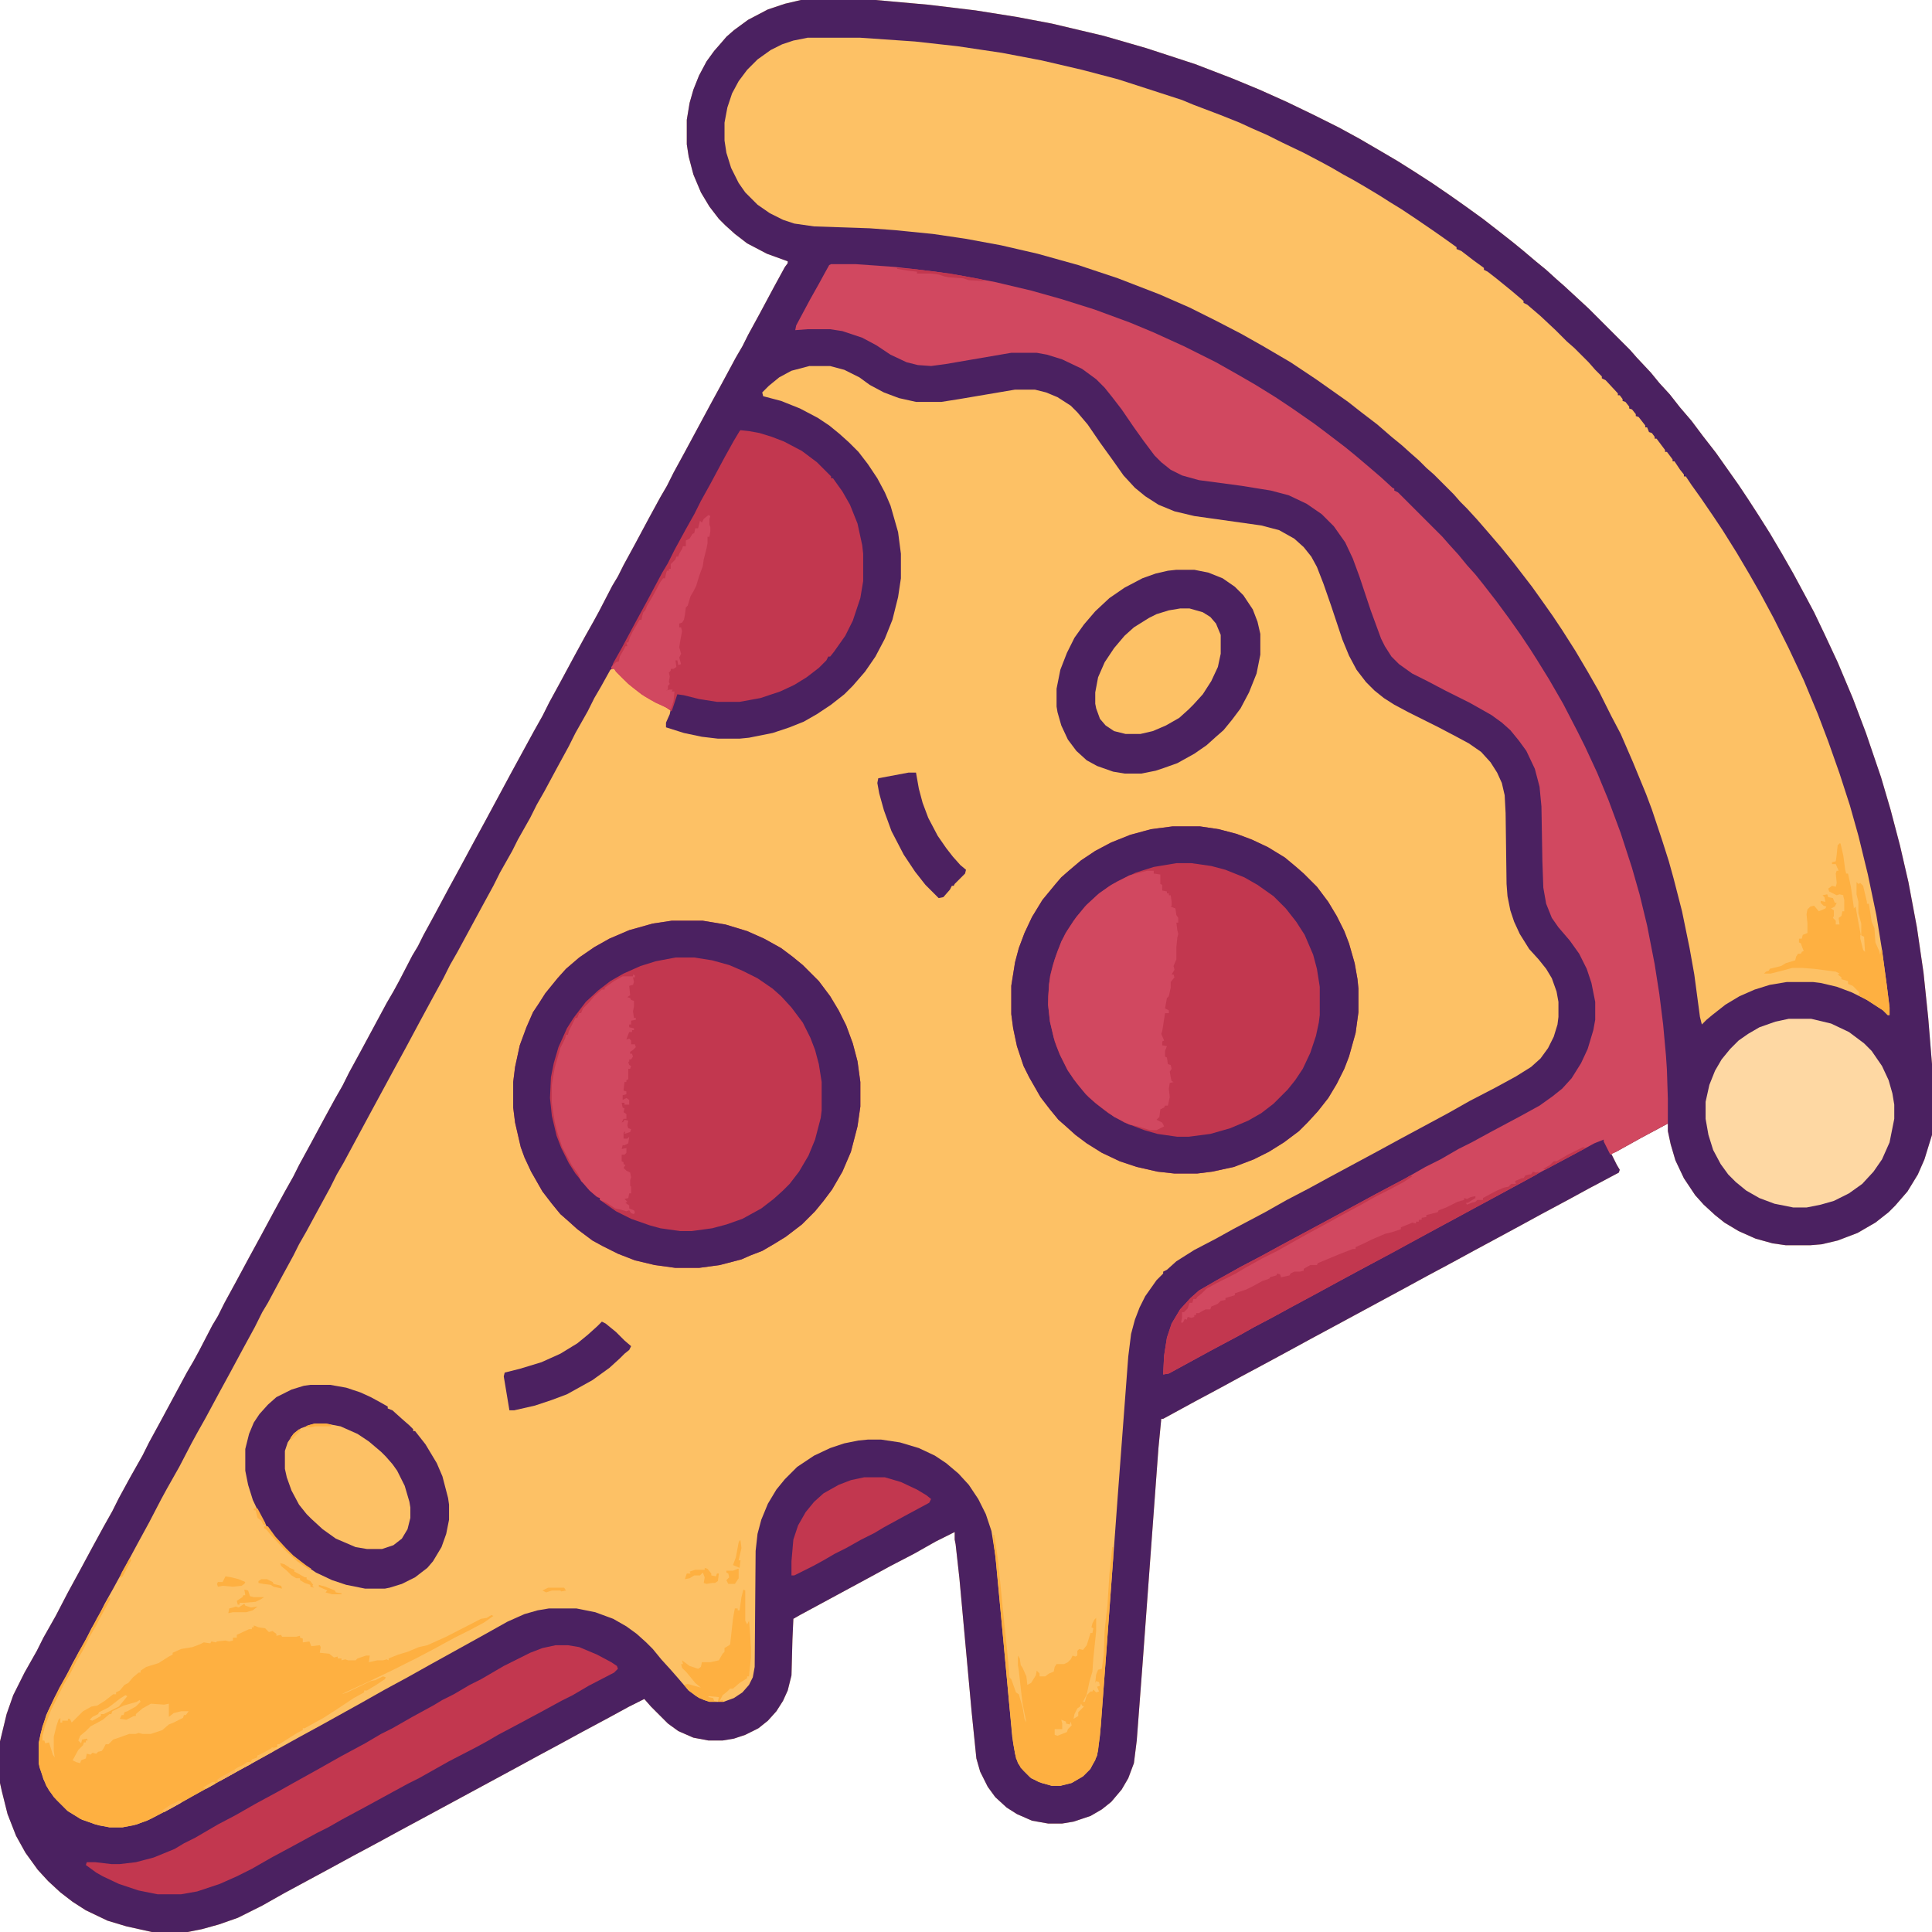 <?xml version="1.0" encoding="UTF-8"?>
<svg version="1.1" viewBox="0 0 2048 2048" width="512" height="512" xmlns="http://www.w3.org/2000/svg">
<path transform="translate(849)" d="m0 0h79l56 5 50 6 44 7 37 7 55 13 45 13 52 17 39 15 29 12 29 13 29 14 26 13 22 12 24 14 17 10 19 12 17 11 19 13 17 12 18 13 18 14 14 11 11 9 13 11 11 9 11 10 8 7 26 24 44 44 7 8 15 16 9 11 11 12 11 14 12 14 12 16 14 18 24 34 10 15 11 17 12 19 13 22 12 21 14 26 8 15 11 23 14 30 16 38 14 37 16 47 10 34 10 38 9 39 9 48 7 48 5 48 4 49v75l-8 26-7 16-11 18-13 15-7 7-14 11-19 11-21 8-17 4-12 1h-26l-14-2-18-5-18-8-15-9-10-8-12-11-9-10-12-18-9-19-5-17-3-14v-8l-28 15-27 15-5 2 6 12 3 5-1 3-32 17-22 12-28 15-22 12-24 13-26 14-22 12-28 15-22 12-74 40-26 14-22 12-24 13-28 15-22 12-28 15-33 18h-2l-3 31-9 122-8 109-6 79-3 24-6 16-7 12-11 13-10 8-12 7-18 6-12 2h-15l-17-3-16-7-11-7-12-11-8-11-8-16-4-14-5-49-13-142-4-36-1-5v-8l-20 10-23 13-25 13-22 12-74 40-7 4-1 22-1 38-4 16-5 11-7 11-9 10-10 8-14 7-12 4-12 2h-15l-16-3-16-7-11-8-18-18-7-8-16 8-22 12-28 15-22 12-26 14-22 12-98 53-26 14-22 12-28 15-22 12-50 27-23 13-26 13-20 7-18 5-15 3h-38l-27-6-20-6-23-11-14-9-13-10-13-12-11-12-13-18-10-18-9-23-6-24-2-9v-44l7-29 7-20 12-24 13-23 7-14 13-23 13-25 12-22 14-26 12-22 9-16 7-14 12-22 13-23 7-14 12-22 28-52 7-12 6-11 14-27 6-10 7-14 12-22 14-26 12-22 14-26 12-22 9-16 6-12 12-22 14-26 12-22 8-14 7-14 12-22 28-52 7-12 6-11 14-27 6-10 6-12 12-22 15-28 12-22 14-26 12-22 28-52 24-44 9-16 7-14 12-22 14-26 12-22 9-16 6-11 14-27 6-10 6-12 12-22 15-28 12-22 7-12 7-14 12-22 28-52 12-22 14-26 7-12 6-12 12-22 15-28 12-22 3-4v-2l-22-8-21-11-13-10-10-9-7-7-10-13-9-15-8-19-5-19-2-13v-26l3-18 4-14 6-15 8-15 8-11 7-8 6-7 8-7 15-11 21-11 18-6z" fill="#FDC165"/>
<path transform="translate(849)" d="m0 0h79l56 5 50 6 44 7 37 7 55 13 45 13 52 17 39 15 29 12 29 13 29 14 26 13 22 12 24 14 17 10 19 12 17 11 19 13 17 12 18 13 18 14 14 11 11 9 13 11 11 9 11 10 8 7 26 24 44 44 7 8 15 16 9 11 11 12 11 14 12 14 12 16 14 18 24 34 10 15 11 17 12 19 13 22 12 21 14 26 8 15 11 23 14 30 16 38 14 37 16 47 10 34 10 38 9 39 9 48 7 48 5 48 4 49v75l-8 26-7 16-11 18-13 15-7 7-14 11-19 11-21 8-17 4-12 1h-26l-14-2-18-5-18-8-15-9-10-8-12-11-9-10-12-18-9-19-5-17-3-14v-8l-28 15-27 15-5 2 6 12 3 5-1 3-32 17-22 12-28 15-22 12-24 13-26 14-22 12-28 15-22 12-74 40-26 14-22 12-24 13-28 15-22 12-28 15-33 18h-2l-3 31-9 122-8 109-6 79-3 24-6 16-7 12-11 13-10 8-12 7-18 6-12 2h-15l-17-3-16-7-11-7-12-11-8-11-8-16-4-14-5-49-13-142-4-36-1-5v-8l-20 10-23 13-25 13-22 12-74 40-7 4-1 22-1 38-4 16-5 11-7 11-9 10-10 8-14 7-12 4-12 2h-15l-16-3-16-7-11-8-18-18-7-8-16 8-22 12-28 15-22 12-26 14-22 12-98 53-26 14-22 12-28 15-22 12-50 27-23 13-26 13-20 7-18 5-15 3h-38l-27-6-20-6-23-11-14-9-13-10-13-12-11-12-13-18-10-18-9-23-6-24-2-9v-44l7-29 7-20 12-24 13-23 7-14 13-23 13-25 12-22 14-26 12-22 9-16 7-14 12-22 13-23 7-14 12-22 28-52 7-12 6-11 14-27 6-10 7-14 12-22 14-26 12-22 14-26 12-22 9-16 6-12 12-22 14-26 12-22 8-14 7-14 12-22 28-52 7-12 6-11 14-27 6-10 6-12 12-22 15-28 12-22 14-26 12-22 28-52 24-44 9-16 7-14 12-22 14-26 12-22 9-16 6-11 14-27 6-10 6-12 12-22 15-28 12-22 7-12 7-14 12-22 28-52 12-22 14-26 7-12 6-12 12-22 15-28 12-22 3-4v-2l-22-8-21-11-13-10-10-9-7-7-10-13-9-15-8-19-5-19-2-13v-26l3-18 4-14 6-15 8-15 8-11 7-8 6-7 8-7 15-11 21-11 18-6zm9 388-19 5-13 7-11 9-7 7 1 4 19 5 20 8 19 10 12 8 11 9 10 9 10 10 10 13 10 15 8 15 6 14 8 28 3 23v26l-3 20-6 24-8 20-10 19-11 16-13 15-9 9-14 11-15 10-14 8-15 6-18 6-25 5-10 1h-23l-17-2-19-4-19-6v-5l4-9 1-5-16-8-12-7-12-9-10-9-7-7-3-4-4 2-10 18-7 12-7 14-13 23-7 14-12 22-14 26-8 14-7 14-13 23-6 12-13 23-7 14-12 22-26 48-8 14-7 14-12 22-13 24-15 28-12 22-26 48-28 52-7 12-7 14-12 22-13 24-8 14-6 12-12 22-15 28-6 10-8 16-12 22-14 26-12 22-14 26-9 16-6 11-13 25-13 23-6 11-13 25-12 22-14 26-12 22-9 16-7 14-7 12-7 14-13 23-7 14-12 22-9 19-6 20-2 10v21l5 17 6 12 8 10 12 12 15 9 18 6 11 2h14l15-3 15-6 23-12 23-13 56-31 56-31 22-12 45-25 23-13 24-13 25-14 56-31 25-14 18-8 14-4 12-2h29l20 4 19 7 14 8 11 8 10 9 7 7 9 11 10 11 7 8 12 14 8 6 8 4 6 2h15l11-4 9-6 7-8 4-8 2-11 1-123 2-18 4-15 7-17 9-15 9-11 13-13 18-12 17-8 15-5 15-3 10-1h14l20 3 20 6 17 8 12 8 13 11 11 12 10 15 8 16 6 18 4 25 9 95 9 98 3 18 3 10 6 8 8 8 11 5 11 3h9l12-3 12-7 8-8 7-14 3-21 7-92 12-164 11-146 3-24 4-15 5-13 6-12 12-17 7-7v-2l4-2 10-9 19-12 23-12 18-10 34-18 23-13 23-12 22-12 52-28 22-12 52-28 23-13 27-14 22-12 16-10 10-9 8-11 6-12 4-13 1-8v-16l-2-11-5-14-6-10-8-10-10-11-10-16-6-13-4-12-3-15-1-13-1-75-1-19-3-13-5-11-7-11-10-11-13-9-13-7-19-10-32-16-15-8-11-7-10-8-9-9-10-13-8-15-7-17-12-36-8-23-7-18-6-11-8-10-10-9-16-9-19-5-71-10-21-5-17-7-14-9-11-9-12-13-12-17-13-18-13-19-11-13-7-7-14-9-12-5-12-3h-21l-59 10-19 3h-27l-18-4-16-6-15-8-11-8-16-8-15-4z" fill="#4B2161"/>
<path transform="translate(856,40)" d="m0 0h56l58 4 45 5 47 7 42 8 43 10 38 10 31 10 37 12 12 5 29 11 20 8 13 6 16 7 16 8 23 11 19 10 11 6 12 7 11 6 12 7 15 9 11 7 13 8 15 10 19 13 10 7 14 10v2l5 2 13 10 11 8v2l4 2 9 7 16 13 13 11v2l4 2 14 12 16 15 12 12 8 7 15 15 7 8 7 7v2l4 2 13 14v2h2l3 4v2l3 1 4 5v2l3 1 4 5v2l3 1 7 9v2h2l2 5 3 1 3 4v2h2l9 12v2h2l6 8v2h2l6 9 4 5v2h2l6 9 10 14 13 19 10 15 15 24 13 22 12 21 14 26 16 32 16 34 15 36 11 29 12 34 11 34 9 32 10 41 9 43 6 37 5 37 3 24v8h-2l-5-5-17-11-16-8-16-6-17-4-8-1h-28l-18 3-16 5-16 7-15 9-14 11-6 5-5 5-2-8-6-45-5-28-8-39-9-35-5-18-7-22-11-33-6-16-14-34-13-30-10-19-13-26-12-21-13-22-14-22-10-15-12-17-10-14-20-26-13-16-12-14-13-15-11-12-7-7-7-8-21-21-8-7-8-8-8-7-10-9-11-9-15-13-17-13-14-11-34-24-27-18-29-17-23-13-27-14-28-14-32-14-44-17-42-14-43-12-39-9-38-7-34-5-40-4-27-2-59-2-21-3-12-4-14-7-13-9-13-13-7-10-8-16-5-16-2-13v-19l3-16 5-15 7-13 9-12 11-11 14-10 12-6 12-4z" fill="#FDC165"/>
<path transform="translate(881,280)" d="m0 0h26l42 3 43 5 26 4 37 7 38 9 32 9 35 11 38 14 24 10 33 15 34 17 23 13 19 11 21 13 18 12 23 16 12 9 21 16 11 9 13 11 14 12 12 11 2 1v2l4 2 47 47 7 8 10 11 9 11 9 10 8 10 14 18 14 19 12 17 10 15 7 11 13 21 15 26 15 29 8 16 13 28 12 29 13 35 12 37 8 28 8 33 8 41 5 32 4 32 3 33 1 15 1 31v26l-28 15-27 15-6 3-7-14v-2l-10 4-24 13-32 17-18 10-24 13-26 14-22 12-52 28-22 12-52 28-22 12-26 14-22 12-19 10-16 9-30 16-44 24-6 1 1-20 3-19 5-15 9-15 11-12 9-8 19-11 25-14 21-11 22-12 54-29 22-12 24-13 32-17 21-12 16-8 19-11 14-7 22-12 30-16 20-11 14-10 10-8 10-11 10-16 7-15 6-20 2-11v-19l-4-20-5-15-8-16-10-14-12-14-7-10-6-15-3-17-1-28-1-58-2-21-5-19-9-19-8-11-9-11-9-8-11-8-23-13-26-13-19-10-16-8-14-10-8-8-7-11-4-8-11-30-12-36-7-19-8-17-12-17-13-13-16-11-19-9-19-5-31-5-45-6-18-5-12-6-10-8-7-7-12-16-10-14-13-19-10-13-8-10-9-9-15-11-21-10-16-5-11-2h-27l-70 12-15 2-14-1-12-3-17-8-15-10-15-8-21-7-13-2h-24l-13 1 1-5 15-28 9-16 6-11 5-9z" fill="#D14860"/>
<path transform="translate(712,976)" d="m0 0h33l24 4 23 7 18 8 18 10 12 9 11 9 17 17 12 16 9 15 8 16 7 19 5 19 3 22v26l-3 21-7 27-9 21-11 19-9 12-9 11-14 14-17 13-13 8-12 7-13 5-9 4-23 6-22 3h-25l-22-3-21-5-18-7-16-8-11-6-16-12-10-9-8-7-9-11-10-13-12-21-7-15-4-11-6-26-2-16v-27l2-16 5-23 7-19 7-16 6-9 7-11 13-16 9-10 14-12 16-11 16-9 21-9 25-7z" fill="#C2374F"/>
<path transform="translate(1243,876)" d="m0 0h29l20 3 19 5 16 6 17 8 18 11 12 10 8 7 14 14 12 16 9 15 8 16 5 13 6 21 3 17 1 10v25l-3 22-7 25-5 13-8 16-9 15-11 14-11 12-9 9-16 12-16 10-16 8-21 8-23 5-16 2h-24l-18-2-22-5-18-6-19-9-16-10-12-9-10-9-8-7-9-11-10-13-12-21-6-12-7-21-4-19-2-15v-30l4-25 4-15 6-16 8-17 11-18 14-17 6-7 8-7 13-11 15-10 17-9 20-8 22-6z" fill="#C2374F"/>
<path transform="translate(785,456)" d="m0 0 9 1 11 2 13 4 13 5 19 10 16 12 15 15v2h2l10 14 8 14 8 20 5 23 1 9v29l-3 18-8 24-8 16-12 17-4 5h-2l-2 4-8 8-13 10-13 8-15 7-21 7-22 4h-24l-19-3-16-4-7-1-6 18-6-4-16-8-10-6-14-11-13-13-2-3h-3l2-6 9-16 15-28 12-22 16-30 6-10 7-14 12-22 9-16 7-14 10-18 15-28 10-18 6-10z" fill="#C2374F"/>
<path transform="translate(116,1692)" d="m0 0 1 3-12 22-3 6-7 12-8 16-6 10-7 14-6 10-14 28-6 16-3 11v5h2l1 3 4-1 4 13 2 3-1-7v-15l3-12 2-6 2-2v5h2v-2h6v-2h2l2 4 12-12 9-5 6-1 8-5 9-7h3v-2l4-2 5-6 4-2 5-6 6-5h2v-2l6-4 13-4 11-7 4-2v-2l9-4 12-2 8-3 4-2 7 1 1-2 5 1 1-1 9-1 4 1 4-1v-3h4v-3l13-6h3v-2h2v-2l5 2 7 1 4 4 4-1 4 3v2l5-1 1 2h15l4-1v2l3 1v4l7-1 2 5 9-1 1 2-1 6 10 1 5 4 4-1v2h4v2l4-1 3 1h8l2-2 9-3h4l-1 7 9-2h6l4-1 2 1v-2l10-4 10-3 12-5 9-2 20-9 37-19 6-1 5-3 2 1-10 7-15 8-16 8-22 12-19 10-26 13-23 11-26 12-4 2 6-2 25-12 5-1 8-4 3 1-1 2-9 6-10 6h-3v2l-11 6-18 12-14 9-20 11h-2v2l-6 3-19 12h-2v3l-5 1-5 4-7 3-4 1v2l-6 3-1 2-7 3-2 2-5 2-10 6-11 6v2l-54 30-21 11-15 5-11 2h-14l-15-3-16-6-14-9-14-14-8-12-7-19-1-5v-21l4-18 6-16 12-25 13-23 7-14 13-23 7-14 7-12z" fill="#FEB041"/>
<path transform="translate(712,976)" d="m0 0h33l24 4 23 7 18 8 18 10 12 9 11 9 17 17 12 16 9 15 8 16 7 19 5 19 3 22v26l-3 21-7 27-9 21-11 19-9 12-9 11-14 14-17 13-13 8-12 7-13 5-9 4-23 6-22 3h-25l-22-3-21-5-18-7-16-8-11-6-16-12-10-9-8-7-9-11-10-13-12-21-7-15-4-11-6-26-2-16v-27l2-16 5-23 7-19 7-16 6-9 7-11 13-16 9-10 14-12 16-11 16-9 21-9 25-7zm4 39-21 4-16 5-18 8-14 8-13 10-13 12-13 17-7 11-9 20-5 17-3 15-1 22 2 19 5 21 5 13 8 16 7 11 9 11 6 7 8 7 3 1v2l17 12 16 8 20 7 11 3 21 3h12l22-3 15-4 17-6 20-11 13-10 10-9 7-7 10-13 10-17 7-17 6-23 1-8v-30l-3-19-4-15-5-13-8-16-12-16-11-12-9-8-16-11-16-8-14-6-18-5-19-3z" fill="#4B2161"/>
<path transform="translate(1243,876)" d="m0 0h29l20 3 19 5 16 6 17 8 18 11 12 10 8 7 14 14 12 16 9 15 8 16 5 13 6 21 3 17 1 10v25l-3 22-7 25-5 13-8 16-9 15-11 14-11 12-9 9-16 12-16 10-16 8-21 8-23 5-16 2h-24l-18-2-22-5-18-6-19-9-16-10-12-9-10-9-8-7-9-11-10-13-12-21-6-12-7-21-4-19-2-15v-30l4-25 4-15 6-16 8-17 11-18 14-17 6-7 8-7 13-11 15-10 17-9 20-8 22-6zm4 39-24 4-19 6-19 9-10 6-12 9-13 12-12 15-9 14-8 18-5 15-3 12-2 21v9l2 18 5 21 5 13 8 16 7 11 9 11 7 8 8 7 13 10 17 10 21 8 14 4 21 3h12l23-3 21-6 19-8 14-8 13-10 15-15 8-10 8-12 8-17 6-18 3-14 1-8v-30l-3-19-4-15-9-21-9-14-11-14-13-13-17-12-14-8-20-8-15-4-21-3z" fill="#4A2161"/>
<path transform="translate(329,1468)" d="m0 0h21l17 3 15 5 11 5 11 6 7 4v2l5 2 10 9 8 7 4 4v2h2l11 14 12 20 6 14 6 23 1 7v16l-3 15-5 14-9 15-6 7-13 10-14 7-13 4-5 1h-21l-20-4-15-5-17-8-15-10-13-11-13-13-10-13-7-11-9-19-5-16-3-15v-23l4-16 5-12 6-9 9-10 9-8 16-8 13-4z" fill="#4D2161"/>
<path transform="translate(1247,604)" d="m0 0h19l15 3 15 6 13 9 9 9 10 15 5 13 3 13v22l-4 20-8 20-9 17-9 12-9 11-8 7-10 9-13 9-18 10-14 5-9 3-15 3h-18l-12-2-17-6-11-6-11-10-9-12-7-15-4-14-1-6v-19l4-20 7-18 8-16 10-14 12-14 15-14 16-11 19-10 14-5 13-3z" fill="#4B2161"/>
<path transform="translate(589,1744)" d="m0 0h13l12 2 19 8 15 8 6 4 1 3-4 4-27 14-17 10-12 6-22 12-28 15-17 9-12 7-11 6-29 15-32 18-12 6-44 24-26 14-14 8-12 6-22 12-26 14-21 12-16 8-18 8-24 8-17 3h-25l-20-4-21-7-17-8-7-4-11-8 1-3h9l17 2h9l17-2 19-5 22-9 10-6 12-6 24-14 19-10 21-12 24-13 16-9 27-15 23-13 26-14 17-10 12-6 21-12 22-12 10-6 12-6 17-10 12-6 24-14 28-14 13-5z" fill="#C2374F"/>
<path transform="translate(1896,1080)" d="m0 0h24l21 5 19 9 16 12 8 8 11 16 7 15 4 14 2 12v15l-5 25-8 18-9 13-12 13-14 10-16 8-14 4-15 3h-14l-20-4-16-6-14-8-11-9-8-8-8-11-8-15-5-16-3-17v-18l4-18 6-15 7-12 9-11 9-9 10-7 12-7 17-6z" fill="#FED8A3"/>
<path transform="translate(1216,923)" d="m0 0h7v3l7 1v7 3l2 1v6l5 1v2h2v2h2l1 7v4l-1 1 5 2 1 7 2 3v5h-2l1 8 1 4-1 4-1 10v13l-3 7 1 4-3 5h2l1 3-4 5v6l-2 9-2 2-2 11 4 2v3h-4l-2 13-1 6-1 3 3 7-2 1v4l5 1-2 5v6l2 1 1 7 3 1 1 4-2 3 1 6 1 4 2 1-4 1-1 6 1 9-2 9h-3l-1 2-4 2-1 8-3 3 6 3 2 4-8 4h-7l-13-4-9-2-16-8-11-8-9-7-10-9-9-11-10-14-8-16-4-10-3-9-4-17-2-18 1-22 2-11 4-15 7-19 6-11 10-15 11-13 13-12 13-9 19-10z" fill="#D14860"/>
<path transform="translate(671,1033)" d="m0 0 2 1v2h-2l1 5-1 3-4 1 1 10-3 2 3 1 1 2 3 1v5 1l-1 5 1 7h2v2l-5 1v4h-2v3l5 1v2h-2v2h-3l-2 5-1 3 3-1 2 2v4h4l1 3-3 3-3 2v2h2l1 3-2 3h-2v2l-1 1 1 3 2 1-1 3h-2v11l-2 1v2h-2l-1 9 3 1v3l-4 1v5l4-2 3 2v5h-5v-2h-3l1 5 2 1-1 4 3 2v5h-3l-2 4 2-1 1-2 4 1-1 5 1 3 3 1-1 3-6 2 1-3-2 2v6h4l2-2-1 7-4 2h-2l-1 4 5-1v5l-2 2h-3v7l2 1v2l2 1-2 3 3 3 4 2 1 5-1 3v6l1 1v7h-2l-1 5-4 1 3 3-2 1 4 3v3l5 2 1 2-1 2-3-1-2-3-3 1-7-2-5-1-9-6-7-3v-2l-4-2-7-6-7-8-2-2-3-7-7-10-10-19-5-15-3-12-3-20v-19l3-18 6-21 5-10 1-4h2l1-4 7-14h2l2-5h2l2-5 7-7 5-6 8-7h3v-2l10-7 9-5h11z" fill="#D14860"/>
<path transform="translate(1251,645)" d="m0 0h10l14 4 8 5 6 7 5 12v20l-3 14-7 15-9 14-10 11-5 5-10 9-14 8-14 6-13 3h-16l-12-3-9-6-6-7-4-11-1-5v-12l3-16 7-16 10-15 11-13 10-9 16-10 8-4 13-4z" fill="#FDC165"/>
<path transform="translate(334,1509)" d="m0 0h11l16 3 18 8 12 8 13 11 5 5 7 8 5 7 8 16 5 17 1 6v11l-3 12-6 10-9 7-12 4h-16l-12-2-21-9-14-10-12-11-5-5-8-10-8-15-5-14-2-9v-19l3-9 6-9 8-6 11-4z" fill="#FDC165"/>
<path transform="translate(1625,1242)" d="m0 0 3 1 4-1-3 3-26 14-22 12-52 28-42 23-11 6-34 18-46 25-26 14-22 12-19 10-16 9-30 16-44 24-6 1 1-20 3-19 5-15 9-15 11-12 9-8 19-11 25-14 21-11 22-12 54-29 22-12 24-13 32-17 5-3 2 1-9 6-15 8-14 7-16 9-24 13-9 5-24 13-32 18-16 8-18 10-10 6-20 10-11 6-5 5-5 4-1 2h-3l-1 4h-3l-2 6-4 4h-2v6l-1 5h2l2-4 2 1 1-3 4 1 3-1v-2h2v-2h3l3-2 4-2h5l1-3 5-2 2-1 3-3 5-1v-2l10-3v-2l12-4 8-4 9-5 6-2 2-1v-1l7-2 1-2 3 1 1 3 9-2 1-2 4-2h6l4-1v-2l7-4h7l1-2 24-10 13-5h3v-2l9-4 8-4 14-6 8-2 9-3v-2l10-4 2-1 4 1v-2h3v-2h3v-2l5-1v-2l12-3 1-2 8-3 12-6 7-2v-2l3 1 4-2 5-1v2l-8 5h-2l1 2 5-2 4-1 2-2h6v-2l11-6 4-2 7-3 5-1 3-3h5l-1-3 7-3h2l2-3 4-1h2z" fill="#C2374F"/>
<path transform="translate(1053,1627)" d="m0 0h1l4 27 6 61 3 29 2 20 1 14 2 2 5 14 3 2 4 14 2 12 2 4-4-20-1-8-3-27-1-6v-10l2 3 1 7 2 3 4 9 1 9 4-2 5-8 1-5 3 3v3h6l4-3 5-2 1-5 2-3h8l4-2 3-3 2-4 3 1 2-1v-5l2-2 4 1 4-5 4-13h2l1-5-2-1 1-4 2-4 2-2v14l-3 29-1 14-3 10-3 14-4 8h2l2-7 4-4h2l1-2 3 3 3-1-2-5 3-1-1-4-3-1-1 2 1-9 2-5 4-1 2-15 1-26 3-27 2-32 3-29h1v12l-13 177-3 27-3 10-6 10-7 7-12 7-12 3h-9l-14-4-9-5-10-10-5-10-3-16-4-40-14-151-3-24z" fill="#FEB041"/>
<path transform="translate(751,546)" d="m0 0 2 1-1 3v6l1 3v4l-1 6h-2v7l-1 5-3 12-1 7-4 11-3 10-3 6-3 5-3 10-2 2-1 8-1 5-2 3-3 1v4h2l1 4-2 11-1 6 2 7-2 4 2 7-3 1-1-5h-2l1 7-3 2h-3v2l-2 2 1 4-1 6 1 2-2 2v4l-2 1 4-1h3l-1 2h3l-1 10-3 9-16-7-12-7-12-9-10-9-8-8-2-3h-3v-2l5-5 3-1 1-5 4-7 2-4h2l-1-4h2l2-6 3-6 7-12h2l1-5 1-3 2-2 2-5 3-5 4-7 7-13 3-4h2l1-5 1-3h2v-2h2v-5l5-5 1-3h2l1-3 3-5 1-3h3v-6l4-2 3-5 2-1 1-5h3l2-8 2 2 2-4z" fill="#D14860"/>
<path transform="translate(916,1566)" d="m0 0h22l17 5 17 8 10 6 5 4-2 4-26 14-22 12-10 6-14 7-16 9-12 6-12 7-11 6-20 10h-3v-15l2-23 5-15 8-14 9-11 10-9 16-9 13-5z" fill="#C2374F"/>
<path transform="translate(1950,894)" d="m0 0h1l3 13 2 15 1 4h2l3 14 3 21v2l2-2 3 17 5 26 1 3-1-13-2-2v-13l-3-11v-12l-2-8v-13l2 2 2-1 3 3 4 17v2h2l2 12 1 7 3 7 1 15 4 9 1 4 1-5h1l5 37 3 24v8h-2l-5-5-17-11-9-5 1-3-7-7-5-2v-3l-7-2v-2l-4-3 2-1-4-2-23-3-13-1h-10l-11 3-12 3h-7l2-2 3-1 1-2 12-3 5-3 10-3 1-4 2-3h3l1-2 2-1-2-5-1-3-2-1v-4h3l1-4 5-2v-10l-1-10 1-5 3-3 4-1 5 6 7-3 1-2-3-1-3-3v-2l5 1-1-5-2-2 5-1 1 3 5 1 2 5h2l-2 4-4 2 3 2v6l-1 2 3 3v4h4l-1-7 3-2 1-5h2v-12l-1-4v-1l-4-1-3 1-8-4-1-3 4-3 4 1 1-4-1-10 1-3h2l-3-7h-4v-2l4-1 1-7 1-10z" fill="#FEB041"/>
<path transform="translate(638,1401)" d="m0 0 4 2 11 9 9 9 7 6-2 4-5 4-5 5-11 10-18 13-27 15-16 6-18 6-22 5h-5l-6-36 1-4 16-4 23-7 20-9 18-11 11-9 10-9z" fill="#4C2161"/>
<path transform="translate(963,819)" d="m0 0h8l3 17 4 15 6 16 10 19 9 13 7 9 8 9 6 5-1 4-11 11-1 2h-2l-2 4-7 8-5 1-14-14-11-14-12-18-13-25-8-22-5-18-2-11 1-5z" fill="#4C2161"/>
<path transform="translate(788,1685)" d="m0 0 2 1v32l2 4 2-4 1 12 1 17v10l-2 20h-2v2l-8 5-7 6h-3l-3 3-5 4-3 6 3-1 1 2h-15l-11-4-11-8-5-6 4-1 14 4-6-5-9-11-5-5-1-4h2l-1-4 8 6 9 3 3-2 1-5h9l9-2 4-7 2-2v-4l5-3 1-1 3-27 1-6 1-5h3v2h2l2-14z" fill="#FEB041"/>
<path transform="translate(148,1802)" d="m0 0 1 2-5 5-9 5-3 1-1 3h-2l-2 4 7 1 8-4h2v-2l7-6 9-5 14 1 5-1v14l5-4 8-2h8l-3 4h-2l-1 3-10 5-5 2-7 6-12 4h-9l-4-1-3 1h-7l-11 4-6 2-5 5h-3l-2 4-2 3-4 1-2 2-4-1-2 2-4-1-1 5-5 2-1 3-4-1-4-2 6-11 5-5 1-3h2v-2h2l-1-2-5 1-1 4-3-3 2-5 6-5 5-5 13-7 7-6h2l1-3 12-6 14-4z" fill="#FEC165"/>
<path transform="translate(747,1662)" d="m0 0 3 1 4 5v2l5 1 1-3h2l-1 8-3 2h-3l-6 1-3-1 1-6-2-5-3 3h-6l-5 3-5 1 2-6h4l-1-2 6-2h10z" fill="#FEB041"/>
<path transform="translate(239,1671)" d="m0 0 6 1 8 2 7 3-1 2-3 2-9 1-11-1-5 1-1-3 1-2h5z" fill="#FEB041"/>
<path transform="translate(951,284)" d="m0 0 16 1 40 5 33 6 4 2-17-1-6-2-15-1-5-1-6-2-8-1h-15v-2l-9-1-12-2z" fill="#C2374F"/>
<path transform="translate(288,1852)" d="m0 0 5 2-4 3-56 31-3-1 4-3 11-6 8-5 5-2 4-3h4l1-3 6-2v-2l8-4 7-4z" fill="#FDBC5D"/>
<path transform="translate(297,1657)" d="m0 0 4 1 5 3 1 1 5 2v2l4 2 7 4h2v2l4 2 3 4-1 1 2 2-4-1v-2l-6-2-5-3v-2h-4l-5-3-5-5-6-5z" fill="#FEB042"/>
<path transform="translate(259,1685)" d="m0 0 4 1 2 6 4 1h4 7l-3 2-6 3-12 1h-5v2h-2l-1-4 6-4 1-2h2z" fill="#FEB041"/>
<path transform="translate(133,1797)" d="m0 0 2 1-9 11-16 8h-3v2l-9 5-3-1 3-3 6-3 1-2 10-5 13-10z" fill="#FEC266"/>
<path transform="translate(782,1663)" d="m0 0h1v10l-4 6h-7l-2-4 3-3-1-4-2-1v-2h7z" fill="#FEB041"/>
<path transform="translate(1125,1823)" d="m0 0 5 2v2l4 1 1-3 1 4-4 4-1 3-10 4-3-1v-6h8v-6z" fill="#FEC266"/>
<path transform="translate(259,1700)" d="m0 0 1 2 6 2 7-1-5 4-7 2h-14l-5 1 1-5 4-1 3-1 3 1z" fill="#FEB041"/>
<path transform="translate(280,1618)" d="m0 0h4l8 11 11 12 8 8 13 10 6 4-2 1-13-9-12-11-5-5-11-12-5-6-2-1z" fill="#FEB041"/>
<path transform="translate(784,1633)" d="m0 0h1l1 8-3 13h2l-1 8-7-3 3-8 3-16z" fill="#FEB041"/>
<path transform="translate(1678,1216)" d="m0 0 3 1-32 17-11 6-2-1 7-4 4-4h3l12-7z" fill="#C2374F"/>
<path transform="translate(277,1674)" d="m0 0h6l6 3 1 2 8 2 1 3-9-2-3-2-8-1-5-1v-2z" fill="#FEB041"/>
<path transform="translate(581,1683)" d="m0 0h17l2 3-5 1-1-1h-9l-6 2-4-2z" fill="#FEB042"/>
<path transform="translate(338,1680)" d="m0 0 7 2 10 4 1 2 6 1v1h-10l-7-2 2-2-9-4z" fill="#FEB041"/>
<path transform="translate(334,1509)" d="m0 0h11l6 1v2h-17l-4 1h-7l3-2z" fill="#FEB041"/>
<path transform="translate(269,1599)" d="m0 0h4l8 15 1 3-3-1-2-4-4-3-2-8h-2z" fill="#FDB046"/>
<path transform="translate(249,1876)" d="m0 0v3l-16 9-3-1 4-3 11-6z" fill="#FBB55C"/>
<path transform="translate(189,1909)" d="m0 0h3v2l-18 10-2-2 9-6 5-2z" fill="#FCB75A"/>
<path transform="translate(138,1651)" d="m0 0 1 3-9 17-3 2 2-6z" fill="#FEB041"/>
<path transform="translate(1146,1806)" d="m0 0 1 2 2 1-6 6v4l-5 3 1-5 3-6 3-2z" fill="#FEC266"/>
<path transform="translate(262,1868)" d="m0 0h4v2l-16 8 2-4 6-3z" fill="#FEBC5A"/>
<path transform="translate(1972,991)" d="m0 0 4 2 1 16-2-2-3-12z" fill="#FEC266"/>
<path transform="translate(751,1798)" d="m0 0 11 1-1 5-4-1-1-3-5-1z" fill="#FEC266"/>
<path transform="translate(225,1889)" d="m0 0h3v2l-9 5-4-1z" fill="#FEBC59"/>
<path transform="translate(317,1515)" d="m0 0 2 1-11 11v-3l4-5z" fill="#FEB44A"/>
</svg>
